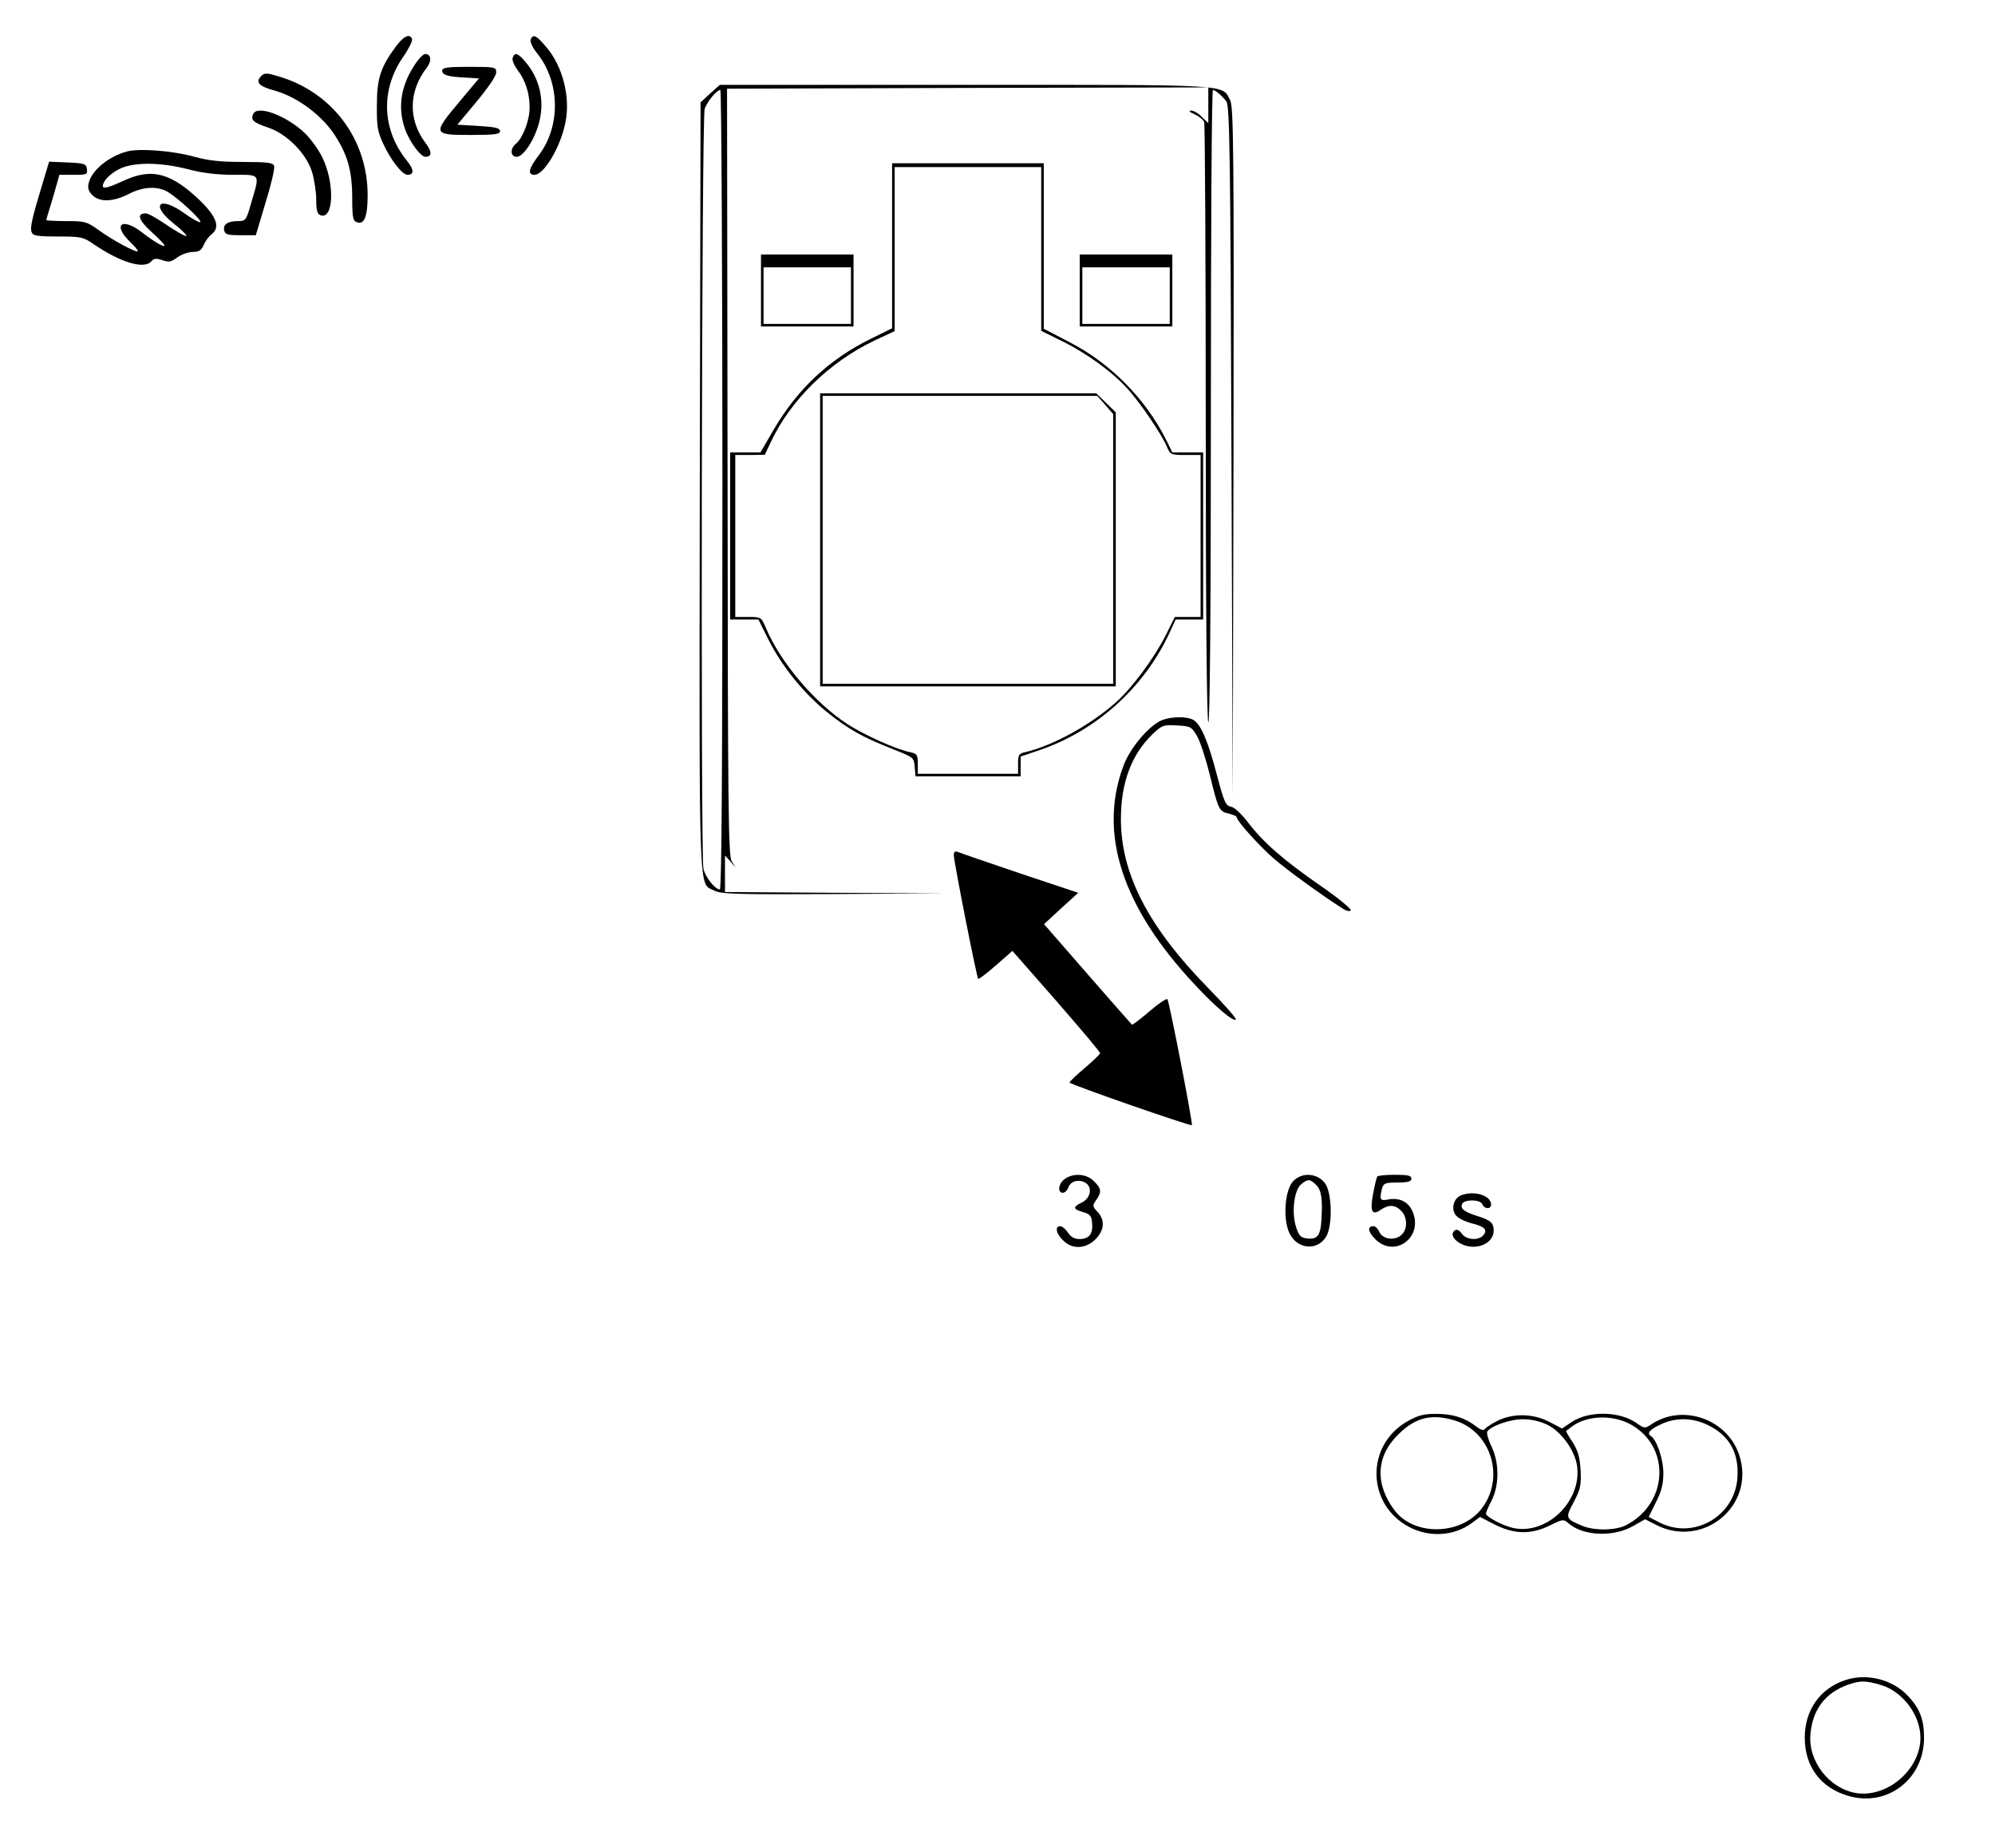 <?xml version="1.0" standalone="no"?>
<!DOCTYPE svg PUBLIC "-//W3C//DTD SVG 20010904//EN"
 "http://www.w3.org/TR/2001/REC-SVG-20010904/DTD/svg10.dtd">
<svg version="1.0" xmlns="http://www.w3.org/2000/svg"
 width="776pt" height="719pt" viewBox="0 0 776 719"
 preserveAspectRatio="xMidYMid meet">
<g transform="translate(0,719) scale(0.1,-0.1)"
fill="#000000" stroke="none">
<path d="M1539 7008 c-59 -80 -73 -124 -73 -228 -1 -82 3 -103 25 -150 29 -63
74 -120 94 -120 27 0 26 21 -4 57 -96 121 -101 275 -12 403 21 30 36 61 34 68
-9 23 -33 12 -64 -30z"/>
<path d="M2064 7036 c-3 -8 8 -32 25 -53 90 -112 93 -284 6 -398 -39 -51 -44
-75 -16 -75 37 0 101 107 120 202 21 99 -10 221 -75 296 -38 45 -51 51 -60 28z"/>
<path d="M1610 6933 c-52 -81 -63 -163 -35 -244 18 -51 61 -109 80 -109 26 0
26 20 0 54 -68 90 -66 202 6 294 19 25 16 52 -7 52 -8 0 -28 -21 -44 -47z"/>
<path d="M1994 6965 c-3 -7 5 -29 19 -47 32 -43 47 -91 47 -147 0 -49 -26
-117 -53 -140 -24 -19 -22 -51 3 -51 28 0 76 78 90 146 17 80 -3 161 -56 223
-28 34 -42 39 -50 16z"/>
<path d="M1720 6915 c0 -17 24 -24 94 -27 l49 -3 -77 -92 c-104 -124 -103
-128 44 -128 96 0 115 3 115 15 0 12 -18 16 -83 20 l-83 5 75 90 c44 53 76 99
76 113 0 21 -3 22 -105 22 -86 0 -105 -3 -105 -15z"/>
<path d="M1016 6894 c-24 -24 -9 -40 54 -57 84 -24 175 -90 227 -165 54 -80
73 -144 73 -253 0 -73 3 -88 17 -93 30 -12 43 21 43 105 0 217 -138 401 -347
462 -46 14 -54 14 -67 1z"/>
<path d="M2762 6826 l-37 -34 -3 -1497 c-2 -1645 -6 -1537 58 -1570 25 -13 91
-15 462 -13 l433 3 -427 2 -428 3 0 71 0 71 21 -23 20 -24 -15 25 c-13 22 -15
203 -16 1515 l-2 1490 936 3 936 2 0 -69 0 -70 -25 24 c-13 14 -32 25 -42 25
-11 -1 -6 -6 13 -14 17 -8 34 -21 38 -31 3 -9 6 -535 6 -1168 0 -727 4 -1158
10 -1167 6 -10 10 420 10 1223 0 680 3 1237 8 1237 10 -1 34 -21 52 -44 13
-17 16 -189 20 -1365 l5 -1346 3 1343 c2 1184 0 1346 -13 1372 -33 63 19 60
-1030 60 l-955 0 -38 -34z m48 -1541 c0 -1077 -3 -1555 -10 -1555 -19 0 -57
49 -64 81 -11 58 -7 2925 5 2956 11 30 47 73 61 73 4 0 8 -700 8 -1555z"/>
<path d="M984 6745 c-9 -22 2 -32 58 -51 74 -24 151 -103 172 -174 9 -30 16
-78 16 -107 0 -41 4 -55 16 -60 52 -20 57 124 8 224 -14 30 -45 72 -67 94 -73
70 -189 113 -203 74z"/>
<path d="M495 6601 c-72 -19 -138 -73 -150 -123 -5 -19 -1 -32 14 -47 28 -28
80 -27 141 4 58 30 114 32 155 7 43 -27 131 -109 124 -116 -3 -3 -31 12 -63
35 -96 69 -133 33 -41 -40 30 -24 53 -46 50 -49 -3 -3 -36 16 -74 41 -37 26
-75 47 -84 47 -36 0 -29 -25 21 -71 29 -26 52 -50 52 -54 0 -9 -40 14 -89 52
-77 59 -114 29 -46 -37 19 -18 33 -35 31 -37 -6 -7 -97 42 -151 81 -47 34 -54
36 -127 36 -43 0 -78 2 -78 4 0 1 4 16 9 32 5 16 17 55 26 87 l16 57 55 0 c52
0 55 1 52 23 -3 20 -9 22 -75 25 l-72 3 -25 -83 c-41 -135 -50 -174 -43 -191
5 -14 22 -17 102 -17 90 0 99 -2 138 -29 107 -73 199 -100 226 -67 10 11 19
12 42 4 26 -9 35 -7 59 11 16 11 43 21 60 21 24 0 33 6 43 28 6 15 20 33 29
40 35 26 22 66 -39 127 -116 113 -193 134 -304 81 -55 -25 -79 -32 -79 -20 0
19 26 47 63 66 54 28 160 28 271 -1 53 -14 110 -21 173 -21 108 0 104 6 71
-106 -20 -71 -22 -74 -52 -74 -40 0 -59 -13 -54 -36 3 -16 12 -19 63 -19 l60
0 38 127 c22 71 37 135 33 143 -4 12 -27 15 -121 15 -86 0 -134 5 -188 20 -80
23 -215 34 -262 21z"/>
<path d="M3470 6234 l0 -321 -83 -41 c-162 -80 -284 -194 -378 -354 l-51 -88
-59 0 -59 0 0 -325 0 -325 55 0 55 0 39 -78 c52 -104 138 -210 229 -283 82
-66 137 -97 257 -144 78 -31 80 -32 83 -68 l3 -37 205 0 204 0 0 39 0 38 68
23 c224 75 411 243 511 458 l24 52 54 0 53 0 0 325 0 325 -60 0 -60 0 -26 53
c-80 157 -214 293 -372 375 l-102 53 0 322 0 322 -295 0 -295 0 0 -321z m580
-12 l0 -319 83 -41 c97 -48 197 -121 257 -189 49 -55 130 -175 149 -221 13
-31 16 -32 72 -32 l59 0 0 -315 0 -315 -50 0 -50 0 -36 -72 c-45 -89 -130
-203 -192 -259 -100 -89 -245 -169 -354 -195 -25 -5 -28 -11 -28 -45 l0 -39
-195 0 -195 0 0 39 c0 35 -3 39 -30 45 -52 10 -177 66 -242 108 -127 82 -260
238 -318 373 -19 45 -19 45 -70 45 l-50 0 0 315 0 315 58 0 57 1 23 49 c77
164 228 312 405 396 l77 36 0 319 0 319 285 0 285 0 0 -318z"/>
<path d="M3190 5090 l0 -570 575 0 575 0 0 533 0 533 -38 37 -38 37 -537 0
-537 0 0 -570z m1109 525 l31 -36 0 -524 0 -525 -565 0 -565 0 0 560 0 560
534 0 534 0 31 -35z"/>
<path d="M2960 6060 l0 -140 180 0 180 0 0 140 0 140 -180 0 -180 0 0 -140z
m350 -20 l0 -110 -170 0 -170 0 0 110 0 110 170 0 170 0 0 -110z"/>
<path d="M4200 6060 l0 -140 180 0 180 0 0 140 0 140 -180 0 -180 0 0 -140z
m350 -20 l0 -110 -170 0 -170 0 0 110 0 110 170 0 170 0 0 -110z"/>
<path d="M4505 4381 c-50 -30 -113 -109 -135 -170 -99 -263 -5 -551 279 -853
80 -86 149 -144 158 -134 4 3 -45 59 -108 123 -233 238 -339 444 -339 657 0
141 41 250 122 329 38 36 43 38 96 35 54 -3 57 -5 79 -43 12 -21 34 -89 49
-150 33 -135 36 -142 74 -150 16 -4 30 -10 30 -13 0 -15 90 -115 146 -163 52
-45 189 -144 266 -193 15 -10 29 -13 32 -7 3 5 -49 48 -117 95 -147 102 -222
168 -282 246 -27 35 -54 60 -67 62 -20 3 -27 18 -55 125 -35 134 -63 197 -92
213 -31 16 -103 12 -136 -9z"/>
<path d="M3710 3864 c0 -25 89 -476 95 -482 2 -2 33 21 68 52 l65 57 171 -195
c94 -108 171 -199 170 -203 0 -4 -27 -30 -60 -58 -32 -27 -59 -53 -59 -56 0
-7 472 -171 476 -166 5 5 -88 481 -95 490 -4 4 -36 -18 -71 -48 -35 -30 -65
-53 -67 -51 -2 2 -80 90 -173 197 l-169 194 66 61 67 61 -225 75 c-123 42
-232 79 -241 83 -13 5 -18 2 -18 -11z"/>
<path d="M4142 2604 c-25 -17 -30 -54 -8 -54 8 0 17 9 21 19 8 26 39 35 65 21
31 -16 23 -61 -12 -78 -36 -17 -35 -26 5 -37 27 -8 33 -15 35 -43 4 -42 -12
-62 -49 -62 -19 0 -34 8 -45 25 -9 14 -23 25 -30 25 -22 0 -16 -29 11 -55 35
-36 88 -34 126 4 35 35 38 75 8 107 -20 21 -20 24 -5 46 22 31 20 45 -9 73
-28 29 -79 33 -113 9z"/>
<path d="M5030 2595 c-33 -35 -41 -151 -13 -205 31 -60 105 -66 140 -13 27 41
25 172 -3 210 -30 40 -90 44 -124 8z m90 -15 c20 -20 25 -55 20 -135 -3 -60
-16 -77 -53 -73 -27 3 -34 9 -45 43 -19 56 -9 144 19 168 27 22 35 21 59 -3z"/>
<path d="M5357 2613 c-3 -5 -10 -35 -16 -67 -13 -69 -4 -86 30 -62 31 21 55
20 79 -4 25 -25 26 -72 1 -94 -26 -24 -73 -17 -86 12 -5 12 -15 22 -22 22 -25
0 -23 -21 6 -50 75 -76 188 6 146 106 -16 39 -51 56 -95 48 -32 -7 -35 0 -24
44 6 19 13 22 60 22 41 0 54 4 54 15 0 12 -14 15 -64 15 -36 0 -67 -3 -69 -7z"/>
<path d="M5683 2540 c-30 -12 -40 -55 -19 -79 10 -11 37 -24 61 -30 50 -12 62
-25 45 -46 -19 -22 -66 -19 -84 6 -8 12 -19 18 -25 14 -33 -20 16 -65 69 -65
46 0 80 27 80 64 0 29 -13 40 -65 56 -50 16 -65 28 -58 46 7 19 72 19 79 -1 8
-19 34 -20 34 -1 0 36 -67 56 -117 36z"/>
<path d="M5473 1660 c-163 -94 -157 -325 10 -411 79 -41 175 -34 243 17 l31
23 58 -30 c76 -38 141 -39 214 -3 48 24 53 25 70 10 57 -52 178 -57 256 -11
l44 25 41 -21 c185 -96 390 75 325 271 -46 139 -218 200 -339 121 -28 -19 -29
-19 -63 5 -67 45 -184 46 -250 2 l-37 -25 -50 26 c-63 33 -142 34 -203 3 -23
-12 -45 -26 -48 -32 -4 -6 -17 -2 -33 11 -44 34 -91 49 -156 49 -49 0 -71 -6
-113 -30z m183 5 c147 -43 201 -229 103 -349 -83 -99 -259 -100 -334 -2 -78
103 -73 212 15 297 66 65 128 80 216 54z m681 -13 c163 -84 155 -311 -14 -396
-40 -20 -123 -21 -170 -1 -64 27 -65 30 -31 93 26 50 29 65 26 123 -3 52 -10
75 -31 109 -16 23 -27 43 -25 44 2 1 11 8 20 15 57 44 154 49 225 13z m-317
-5 c54 -28 104 -97 114 -157 21 -135 -112 -269 -243 -245 -40 7 -111 44 -111
57 0 5 10 28 22 51 30 59 30 147 0 209 -13 26 -20 53 -17 59 14 22 91 49 140
48 32 0 66 -8 95 -22z m626 -2 c82 -41 119 -108 112 -205 -11 -150 -172 -241
-304 -172 l-41 21 28 57 c22 43 29 71 29 113 0 55 -26 131 -49 145 -17 11 -3
26 43 47 58 26 122 24 182 -6z"/>
<path d="M7180 655 c-100 -32 -160 -117 -160 -225 0 -112 62 -195 169 -226
152 -45 295 65 295 226 0 70 -16 114 -63 163 -58 63 -158 89 -241 62z m137
-20 c84 -25 153 -117 153 -205 0 -124 -130 -235 -251 -215 -104 18 -186 123
-177 228 8 96 57 161 145 193 49 17 69 17 130 -1z"/>
</g>
</svg>
